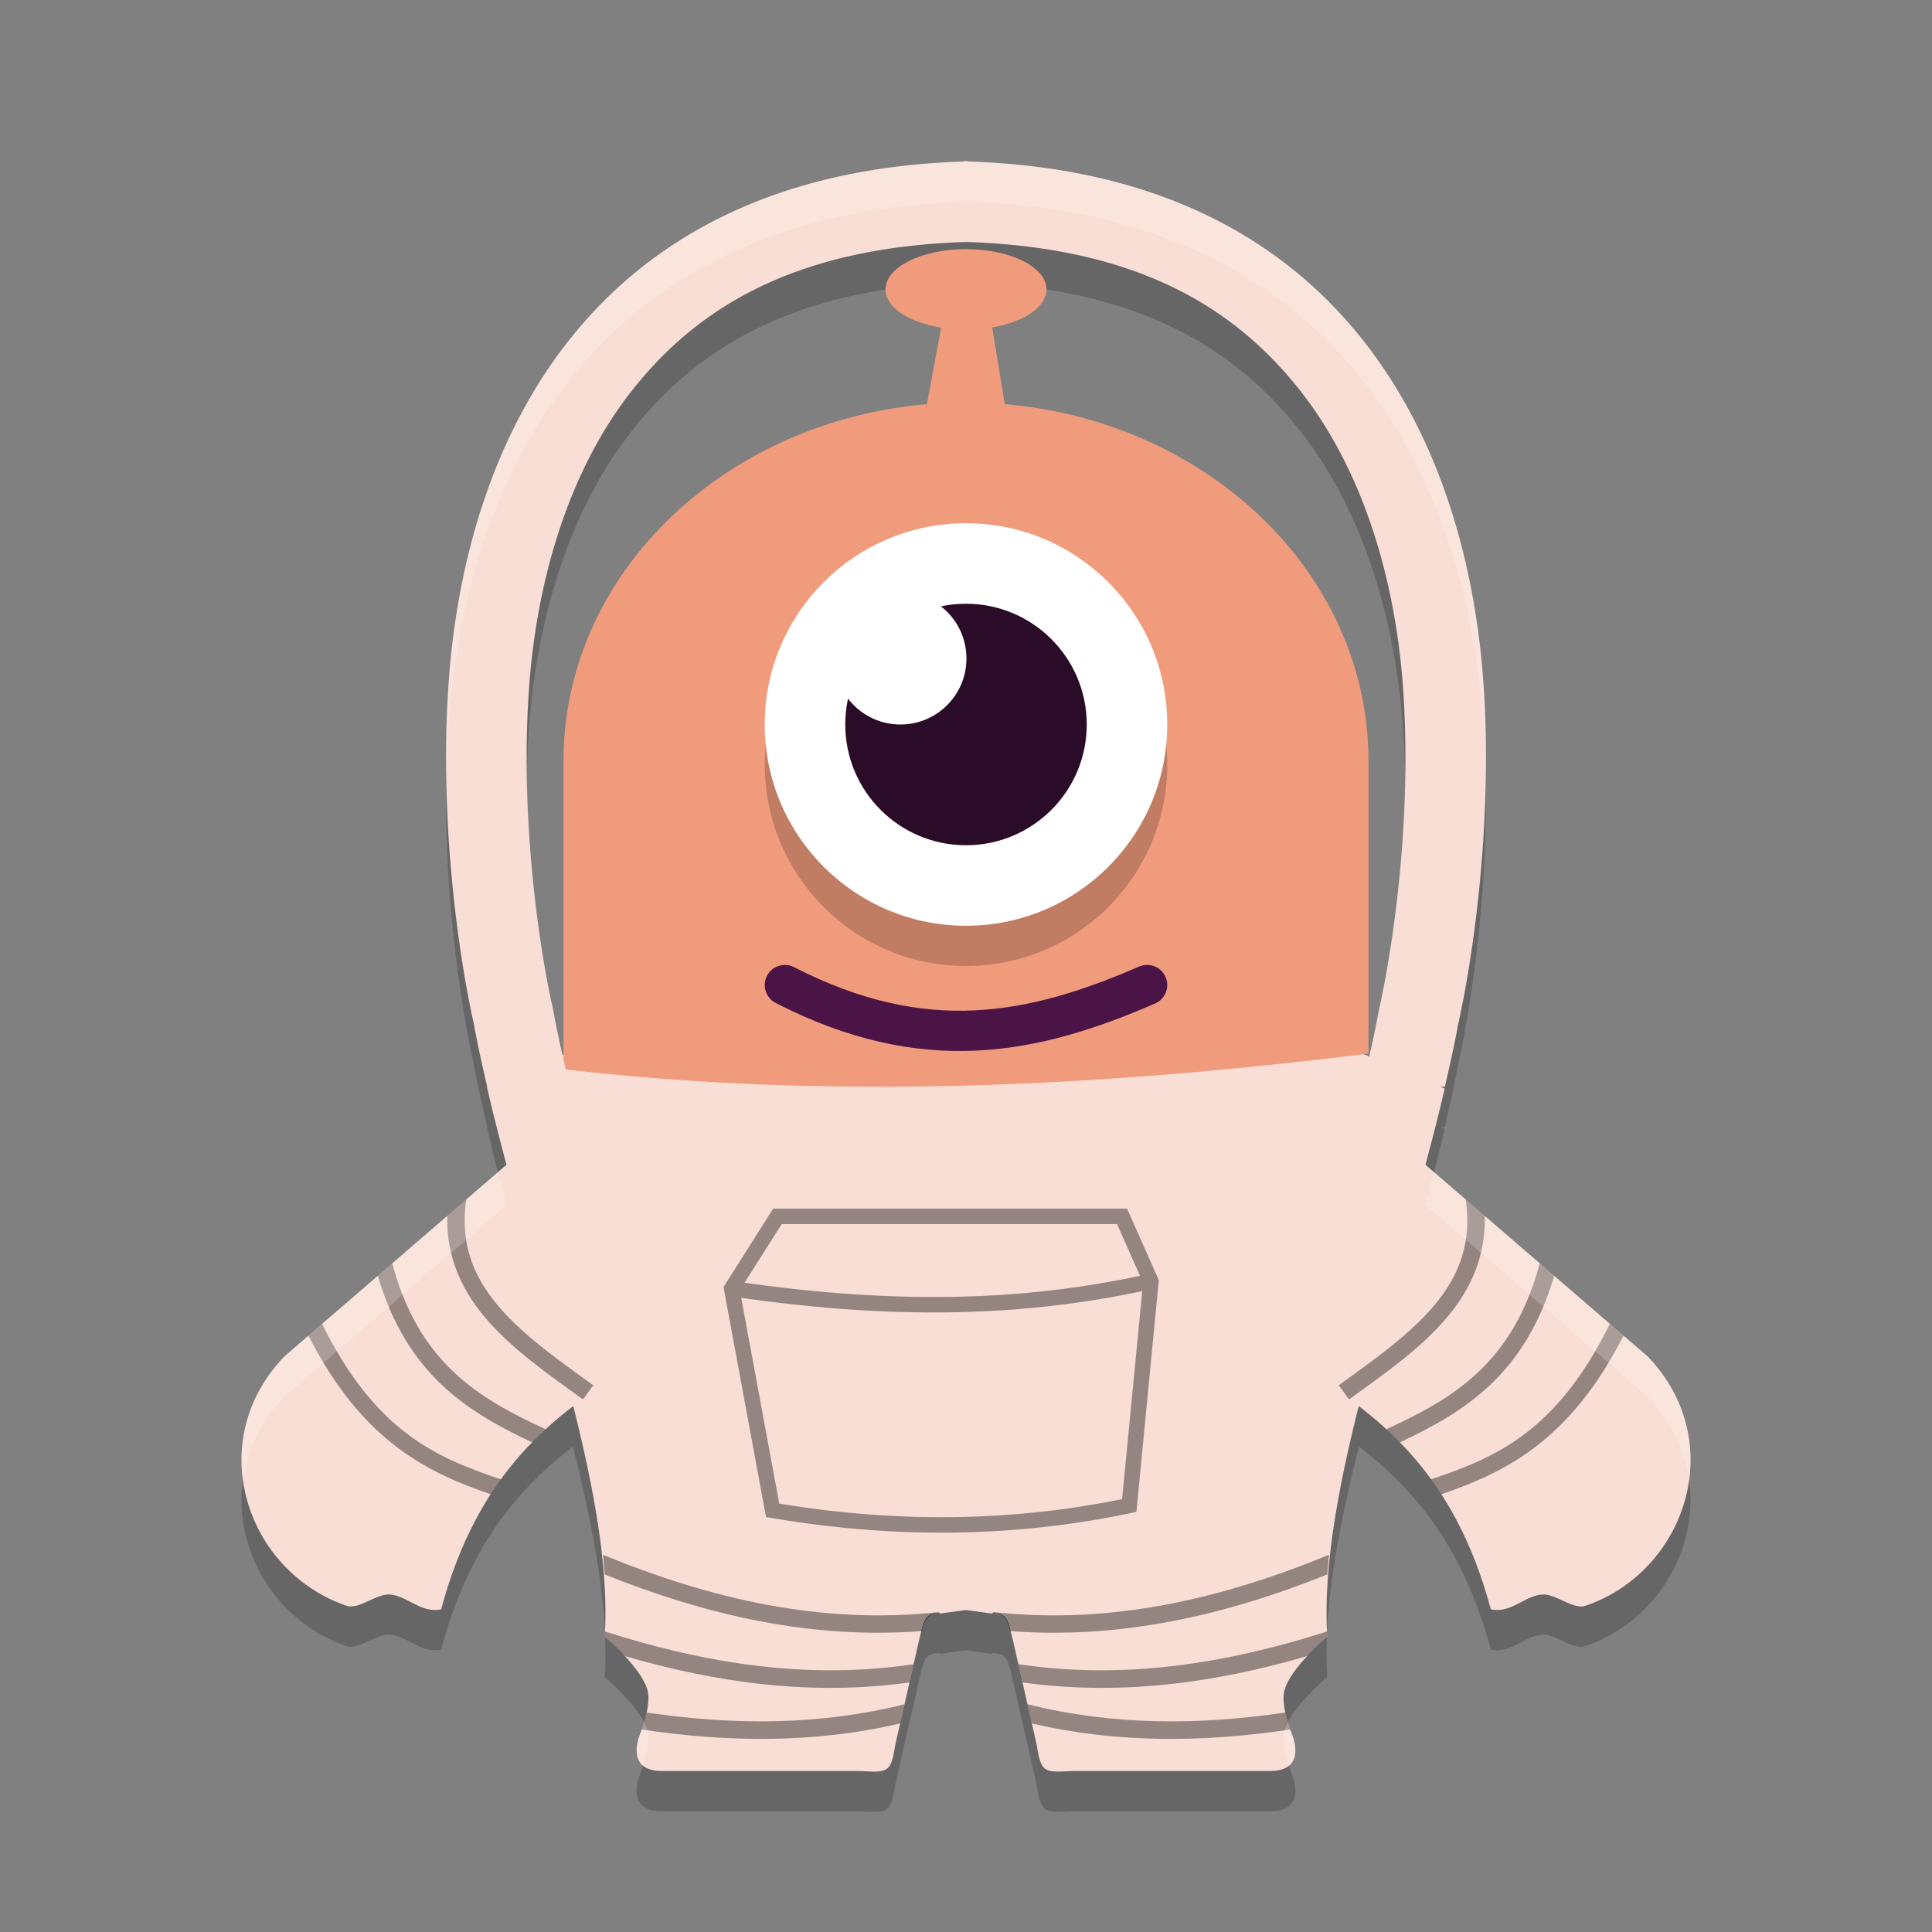 <svg xmlns="http://www.w3.org/2000/svg" width="48" height="48" version="1.1">
 <rect width="100%" height="100%" fill="#808080" stroke="none"/>
 <path style="opacity:0.2" d="m 24,5 -0.076,0.014 c -9.43,0.304 -12.405,7.179 -12.785,13.061 -0.289,4.469 0.633,8.363 0.633,8.363 0.092,0.51 0.211,1.036 0.332,1.562 h 0.004 l -0.01,0.004 c 0.147,0.636 0.313,1.283 0.488,1.934 l -5.516,4.758 c -2.048,2.124 -0.949,5.353 1.545,6.201 0.3,0.102 0.738,-0.31 1.074,-0.283 0.437,0.035 0.784,0.481 1.271,0.367 0.674,-2.516 1.878,-3.972 3.275,-5.041 0.525,2.092 0.893,4.068 0.787,5.727 0,0 0.962,0.805 1.072,1.367 0.056,0.286 -0.061,0.703 -0.195,1.055 0,0 -0.403,0.924 0.562,0.912 h 4.869 c 0.69,0.028 0.802,0.086 0.906,-0.629 l 0.592,-2.602 c 0.128,-0.521 0.134,-0.692 0.518,-0.701 v 0.021 L 24,41 l 0.652,0.09 v -0.021 c 0.384,0.009 0.389,0.18 0.518,0.701 l 0.592,2.602 c 0.104,0.715 0.216,0.657 0.906,0.629 h 4.869 c 0.966,0.012 0.562,-0.912 0.562,-0.912 -0.134,-0.352 -0.252,-0.769 -0.195,-1.055 0.111,-0.562 1.072,-1.367 1.072,-1.367 -0.106,-1.658 0.262,-3.634 0.787,-5.727 1.397,1.069 2.601,2.525 3.275,5.041 0.488,0.114 0.834,-0.332 1.271,-0.367 0.337,-0.027 0.775,0.385 1.074,0.283 2.494,-0.848 3.593,-4.077 1.545,-6.201 l -5.514,-4.758 c 0.171,-0.636 0.332,-1.268 0.477,-1.891 l -0.111,-0.047 h 0.115 c 0.122,-0.527 0.24,-1.052 0.332,-1.562 0,0 0.922,-3.895 0.633,-8.363 C 36.481,12.193 33.506,5.317 24.076,5.013 Z m -0.012,2.012 a 2,2 0 0 0 0.008,0 2,2 0 0 0 0.016,0 c 4.236,0.136 6.655,1.624 8.281,3.682 1.626,2.057 2.401,4.854 2.572,7.51 0.266,4.121 -0.582,7.773 -0.582,7.773 a 2,2 0 0 0 -0.023,0.105 c -0.068,0.375 -0.166,0.773 -0.256,1.164 L 24,23 13.988,27.209 c -0.086,-0.378 -0.182,-0.764 -0.248,-1.127 a 2,2 0 0 0 -0.023,-0.105 c 0,0 -0.848,-3.653 -0.582,-7.773 0.172,-2.655 0.946,-5.452 2.572,-7.51 1.626,-2.057 4.045,-3.545 8.281,-3.682 z"/>
 <path style="fill:#f9ded5" d="m 12.097,27.004 c 1.088,4.71 3.163,9.961 2.927,13.662 0,0 0.962,0.805 1.072,1.367 0.056,0.286 -0.061,0.703 -0.195,1.055 0,0 -0.403,0.924 0.562,0.912 h 4.869 c 0.69,0.028 0.802,0.086 0.906,-0.629 l 0.592,-2.602 c 0.128,-0.521 0.134,-0.692 0.518,-0.701 v 0.021 L 24,40 l 0.652,0.09 v -0.021 c 0.384,0.009 0.389,0.18 0.518,0.701 l 0.592,2.602 C 25.866,44.086 25.978,44.028 26.668,44 h 4.869 c 0.966,0.012 0.562,-0.912 0.562,-0.912 -0.134,-0.352 -0.252,-0.769 -0.195,-1.055 0.111,-0.562 1.072,-1.367 1.072,-1.367 -0.235,-3.69 1.826,-8.92 2.917,-13.62 L 24,22 Z"/>
 <path style="fill:#f9ded5" d="m 7.07,33.696 6.106,-5.268 2.574,5.508 c -2.011,1.186 -3.881,2.655 -4.789,6.046 -0.488,0.114 -0.834,-0.332 -1.271,-0.367 C 9.354,39.587 8.914,39.998 8.615,39.896 6.121,39.048 5.022,35.82 7.07,33.696 Z"/>
 <path style="fill:#f19b7d" d="m 24,10 c -5.523,-10e-7 -10,3.987 -10,8.905 v 7.659 c 6.579,0.767 13.264,0.451 20,-0.388 V 18.905 C 34,13.987 29.523,10 24,10 Z"/>
 <circle style="opacity:0.2" cx="24" cy="19" r="5"/>
 <circle style="fill:#ffffff" cx="24" cy="18" r="5"/>
 <circle style="fill:#2b0c28" cx="24" cy="18" r="3"/>
 <circle style="fill:#ffffff" cx="22.371" cy="16.36" r="1.64"/>
 <ellipse style="fill:#f19b7d" cx="24" cy="7.19" rx="2" ry="1"/>
 <path style="fill:#f19b7d" d="m 23.506,7.472 h 1.036 l 0.483,2.948 h -2.066 z"/>
 <path style="fill:none;stroke:#4b1446;stroke-linecap:round;stroke-linejoin:round" d="m 19.5,24.473 c 3.468,1.782 6.166,1.229 9,0"/>
 <path style="opacity:0.4" d="m 11.587,29.799 -0.475,0.408 c -0.026,0.988 0.34,1.8 0.9,2.479 0.661,0.8 1.58,1.437 2.463,2.076 0.011,-0.008 0.022,-0.015 0.033,-0.023 l 0.068,-0.096 0.164,-0.227 c -0.085,-0.062 -0.171,-0.122 -0.256,-0.184 -0.803,-0.581 -1.587,-1.158 -2.137,-1.824 -0.594,-0.719 -0.921,-1.524 -0.762,-2.609 z m -1.842,1.588 -0.359,0.311 c 0.357,1.209 0.913,2.068 1.586,2.705 0.676,0.641 1.459,1.061 2.25,1.432 0.11,-0.112 0.221,-0.222 0.334,-0.326 -0.828,-0.382 -1.622,-0.794 -2.285,-1.422 -0.654,-0.62 -1.193,-1.45 -1.525,-2.699 z m -1.742,1.506 -0.34,0.291 c 1.343,2.634 2.958,3.4 4.529,3.941 0.082,-0.128 0.167,-0.252 0.254,-0.371 -1.603,-0.541 -3.114,-1.174 -4.443,-3.861 z"/>
 <path style="opacity:0.4" d="m 14.984,38.629 c 0.007,0.09 0.013,0.178 0.02,0.268 0.005,0.072 0.014,0.147 0.018,0.219 2.509,1.006 5.112,1.618 7.883,1.408 0.074,-0.279 0.147,-0.439 0.422,-0.451 l -0.002,-0.021 c -2.93,0.319 -5.671,-0.327 -8.34,-1.422 z m 0.045,1.904 c -0.002,0.042 -0.003,0.085 -0.006,0.127 -7.8e-5,0.001 8e-5,0.003 0,0.004 0,0 0.22,0.198 0.441,0.426 0.026,0.027 0.026,0.02 0.053,0.049 0.003,0.003 0.003,0.003 0.006,0.006 2.296,0.669 4.644,0.991 7.072,0.656 l 0.104,-0.455 c -2.626,0.395 -5.164,-0.014 -7.67,-0.812 z m 7.443,1.809 c -2.126,0.531 -4.259,0.522 -6.406,0.205 -0.03,0.141 -0.076,0.283 -0.125,0.422 2.137,0.32 4.28,0.349 6.422,-0.15 z"/>
 <path style="opacity:0.4;fill:none;stroke:#000000;stroke-width:0.384" d="m 18.178,32.016 c 4.475,0.669 7.689,0.422 10.416,-0.18 m -9.279,-1.616 -1.137,1.796 1.018,5.508 c 3.204,0.544 6.135,0.453 8.86,-0.12 l 0.539,-5.568 -0.718,-1.616 z"/>
 <path style="fill:#f9ded5" d="m 40.93,33.696 -6.106,-5.268 -2.574,5.508 c 2.011,1.186 3.881,2.655 4.789,6.046 0.488,0.114 0.834,-0.332 1.271,-0.367 0.337,-0.027 0.776,0.384 1.076,0.282 2.494,-0.848 3.593,-4.077 1.545,-6.201 z"/>
 <path style="opacity:0.4" d="m 36.413,29.799 0.475,0.408 c 0.026,0.988 -0.34,1.8 -0.9,2.479 -0.661,0.8 -1.58,1.437 -2.463,2.076 -0.011,-0.008 -0.022,-0.015 -0.033,-0.023 l -0.068,-0.096 -0.164,-0.227 c 0.085,-0.062 0.171,-0.122 0.256,-0.184 0.803,-0.581 1.587,-1.158 2.137,-1.824 0.594,-0.719 0.921,-1.524 0.762,-2.609 z m 1.842,1.588 0.359,0.311 c -0.357,1.209 -0.913,2.068 -1.586,2.705 -0.676,0.641 -1.459,1.061 -2.25,1.432 -0.11,-0.112 -0.221,-0.222 -0.334,-0.326 0.828,-0.382 1.622,-0.794 2.285,-1.422 0.654,-0.62 1.193,-1.45 1.525,-2.699 z m 1.742,1.506 0.34,0.291 c -1.343,2.634 -2.958,3.4 -4.529,3.941 -0.082,-0.128 -0.167,-0.252 -0.254,-0.371 1.603,-0.541 3.114,-1.174 4.443,-3.861 z"/>
 <path style="opacity:0.4" d="m 33.016,38.629 c -0.007,0.09 -0.013,0.178 -0.02,0.268 -0.005,0.072 -0.014,0.147 -0.018,0.219 -2.509,1.006 -5.112,1.618 -7.883,1.408 -0.074,-0.279 -0.147,-0.439 -0.422,-0.451 l 0.002,-0.021 c 2.93,0.319 5.671,-0.327 8.34,-1.422 z m -0.045,1.904 c 0.002,0.042 0.003,0.085 0.006,0.127 7.8e-5,0.001 -8e-5,0.003 0,0.004 0,0 -0.22,0.198 -0.441,0.426 -0.026,0.027 -0.026,0.02 -0.053,0.049 -0.003,0.003 -0.003,0.003 -0.006,0.006 -2.296,0.669 -4.644,0.991 -7.072,0.656 L 25.301,41.346 c 2.626,0.395 5.164,-0.014 7.67,-0.812 z m -7.443,1.809 c 2.126,0.531 4.259,0.522 6.406,0.205 0.03,0.141 0.076,0.283 0.125,0.422 -2.137,0.32 -4.28,0.349 -6.422,-0.15 z"/>
 <path style="fill:#f9ded5" d="m 24,4 -0.076,0.014 c -9.43,0.304 -12.405,7.179 -12.785,13.061 -0.289,4.469 0.633,8.363 0.633,8.363 0.092,0.51 0.211,1.036 0.332,1.562 h 2.059 c -0.163,-0.656 -0.31,-1.3 -0.422,-1.918 a 2,2 0 0 0 -0.023,-0.105 c 0,0 -0.848,-3.653 -0.582,-7.773 0.172,-2.655 0.946,-5.452 2.572,-7.51 1.626,-2.057 4.045,-3.545 8.281,-3.682 a 2,2 0 0 0 0.008,0 2,2 0 0 0 0.016,0 c 4.236,0.136 6.655,1.624 8.281,3.682 1.626,2.057 2.401,4.854 2.572,7.51 0.266,4.121 -0.582,7.773 -0.582,7.773 a 2,2 0 0 0 -0.023,0.105 C 34.148,25.7 34.001,26.344 33.838,27 h 2.059 c 0.122,-0.527 0.24,-1.052 0.332,-1.562 0,0 0.922,-3.895 0.633,-8.363 C 36.481,11.193 33.506,4.317 24.076,4.014 Z"/>
 <path style="opacity:0.2;fill:#ffffff" d="m 24,4 -0.076,0.014 c -9.43,0.304 -12.405,7.179 -12.785,13.061 -0.05,0.781 -0.055,1.531 -0.043,2.26 0.007,-0.415 0.015,-0.831 0.043,-1.26 C 11.519,12.193 14.494,5.317 23.924,5.014 L 24,5 24.076,5.014 c 9.43,0.304 12.405,7.179 12.785,13.061 0.028,0.428 0.036,0.845 0.043,1.26 0.012,-0.728 0.007,-1.479 -0.043,-2.26 C 36.481,11.193 33.506,4.317 24.076,4.014 Z m 11.623,25.115 c -0.07,0.275 -0.133,0.546 -0.207,0.822 l 5.514,4.758 c 0.608,0.63 0.932,1.358 1.031,2.092 0.149,-1.049 -0.146,-2.174 -1.031,-3.092 z m -23.244,0.002 -5.309,4.578 C 6.185,34.613 5.89,35.738 6.039,36.787 6.138,36.053 6.463,35.326 7.07,34.695 L 12.586,29.938 c -0.074,-0.276 -0.137,-0.546 -0.207,-0.82 z m 3.617,13.66 c -0.032,0.105 -0.058,0.212 -0.096,0.311 0,0 -0.228,0.523 0.068,0.777 0.097,-0.296 0.172,-0.604 0.127,-0.832 -0.016,-0.081 -0.054,-0.168 -0.1,-0.256 z m 16.008,0 c -0.046,0.088 -0.084,0.175 -0.1,0.256 -0.045,0.228 0.03,0.536 0.127,0.832 0.297,-0.254 0.068,-0.777 0.068,-0.777 -0.038,-0.099 -0.064,-0.206 -0.096,-0.311 z"/>
</svg>
